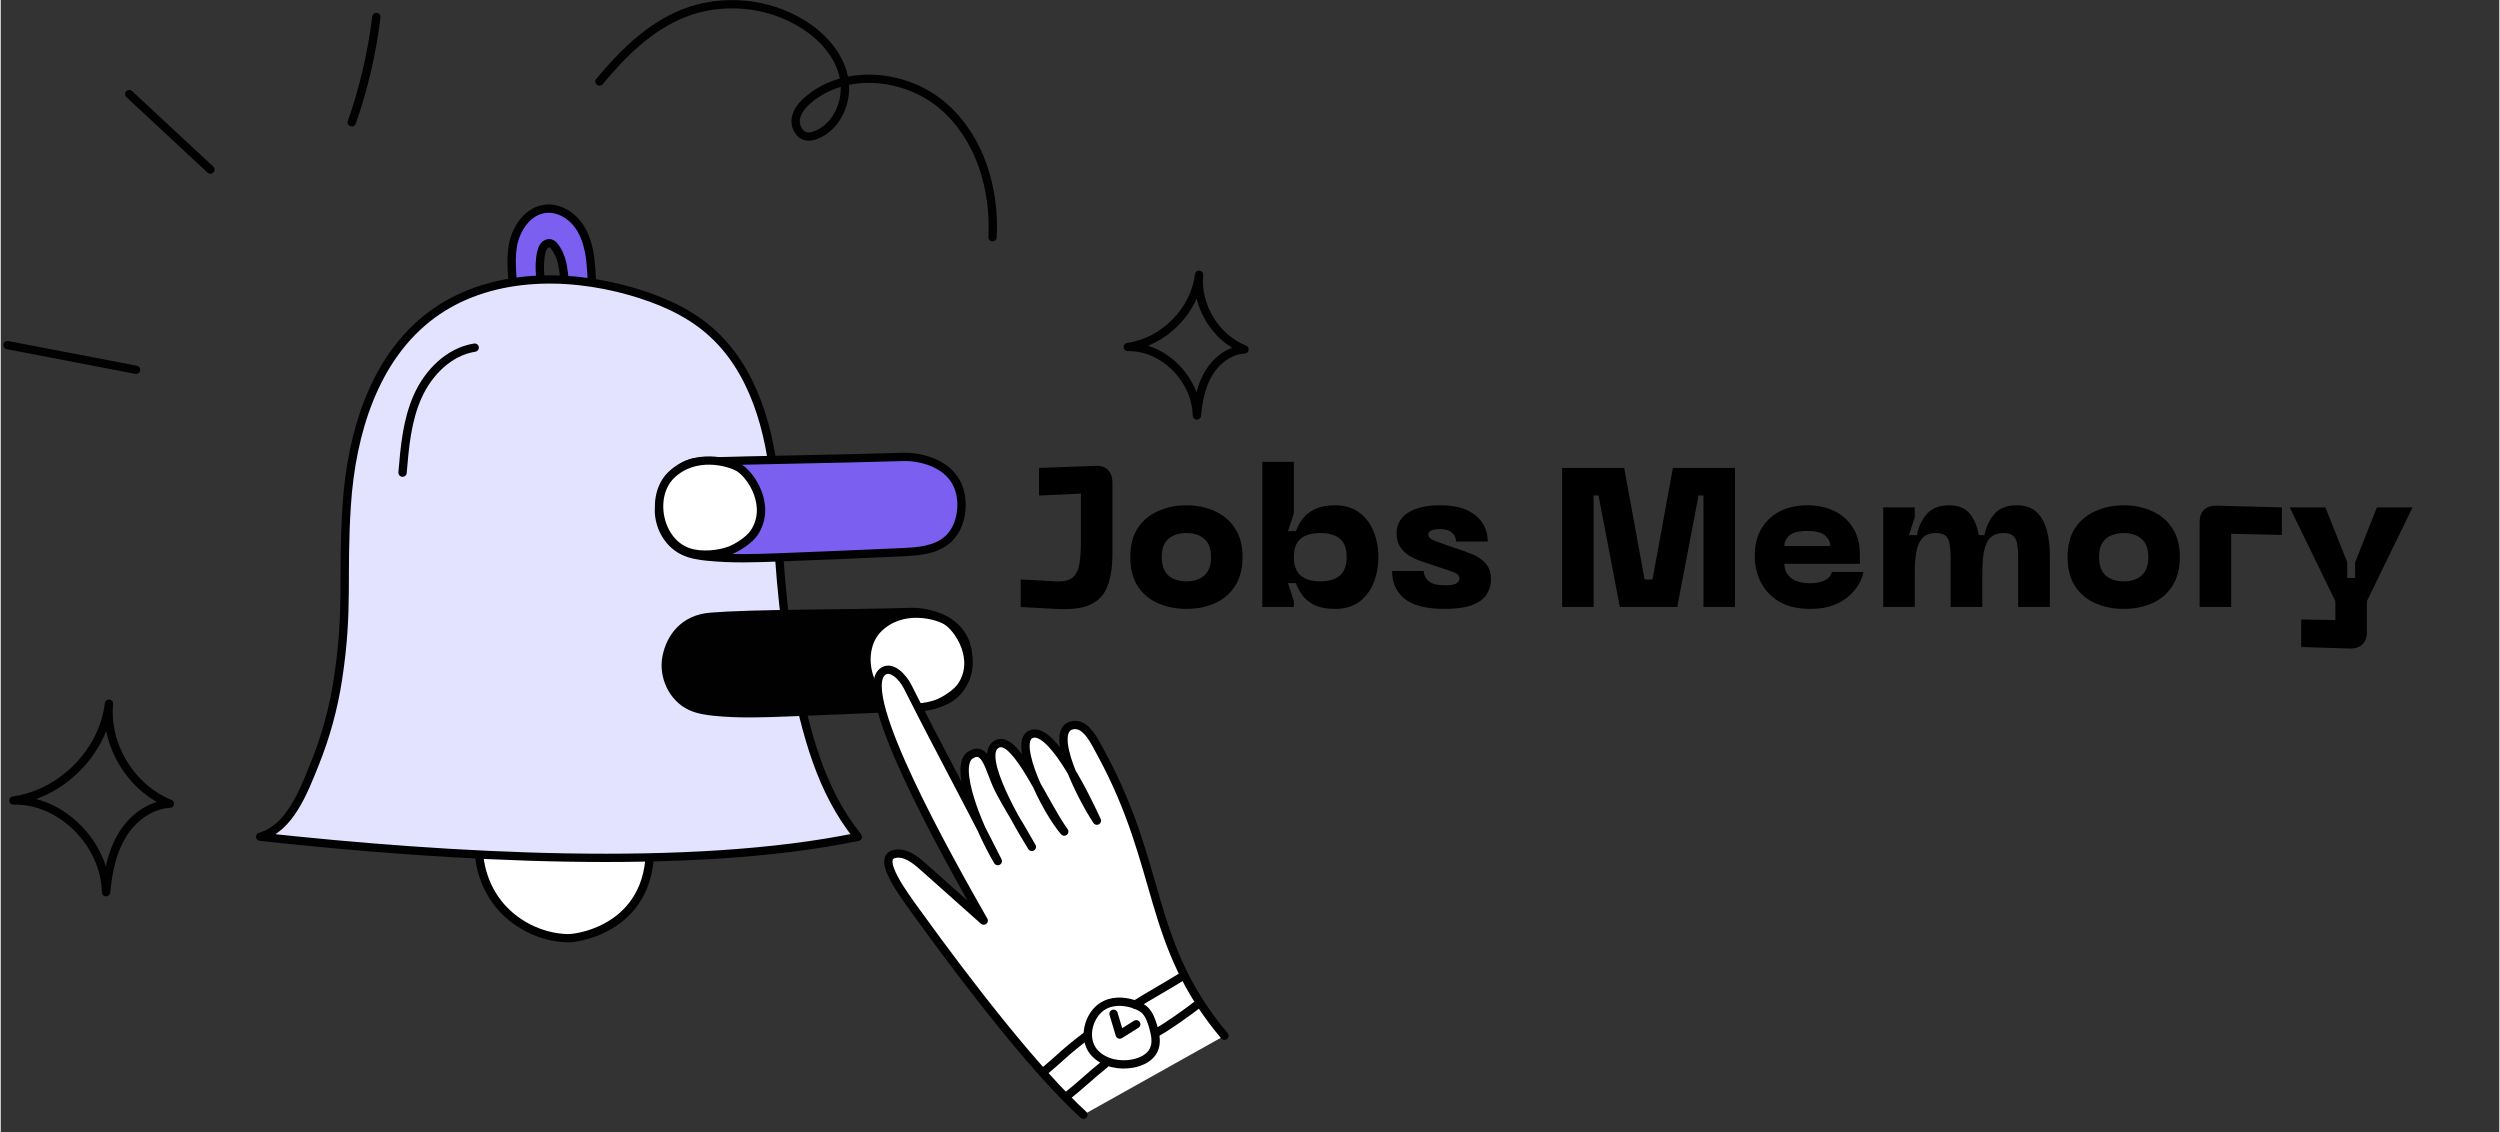 <svg xmlns="http://www.w3.org/2000/svg" xmlns:xlink="http://www.w3.org/1999/xlink" width="276" zoomAndPan="magnify" viewBox="0 0 206.88 93.75" height="125" preserveAspectRatio="xMidYMid meet" version="1.0"><rect x="0" y="0" width="206.88" height="93.75" fill="#333333" stroke="none"/><defs><g/><clipPath id="68a99190b0"><path d="M 92 22 L 103.332 22 L 103.332 35 L 92 35 Z M 92 22 " clip-rule="nonzero"/></clipPath><clipPath id="2ea1e331c5"><path d="M 0.215 57 L 15 57 L 15 75 L 0.215 75 Z M 0.215 57 " clip-rule="nonzero"/></clipPath><clipPath id="fb7651d758"><path d="M 49 0.008 L 83 0.008 L 83 20 L 49 20 Z M 49 0.008 " clip-rule="nonzero"/></clipPath><clipPath id="e6feaa50e9"><path d="M 0.215 28 L 12 28 L 12 31 L 0.215 31 Z M 0.215 28 " clip-rule="nonzero"/></clipPath><clipPath id="46db311b7c"><path d="M 72 55 L 102 55 L 102 92.629 L 72 92.629 Z M 72 55 " clip-rule="nonzero"/></clipPath></defs><g clip-path="url(#68a99190b0)"><path stroke-linecap="round" transform="matrix(0.461, 0, 0, 0.457, 0.215, 0.008)" fill="none" stroke-linejoin="round" d="M 201.965 62.853 C 208.463 61.939 213.996 56.279 214.767 49.765 C 214.216 55.382 217.698 61.152 222.918 63.289 C 220.24 63.435 217.876 65.281 216.504 67.581 C 215.14 69.881 214.623 72.591 214.377 75.258 C 214.233 68.65 208.328 62.691 201.965 62.853 Z M 201.965 62.853 " stroke="#010101" stroke-width="1.5" stroke-opacity="1" stroke-miterlimit="4"/></g><g clip-path="url(#2ea1e331c5)"><path stroke-linecap="round" transform="matrix(0.461, 0, 0, 0.457, 0.215, 0.008)" fill="none" stroke-linejoin="round" d="M 1.821 145.019 C 10.531 143.788 17.944 136.205 18.978 127.468 C 18.241 134.991 22.909 142.736 29.908 145.6 C 26.324 145.797 23.147 148.268 21.317 151.354 C 19.478 154.44 18.792 158.065 18.453 161.639 C 18.258 152.782 10.353 144.797 1.821 145.019 Z M 1.821 145.019 " stroke="#010101" stroke-width="1.5" stroke-opacity="1" stroke-miterlimit="4"/></g><path stroke-linecap="round" transform="matrix(0.461, 0, 0, 0.457, 0.215, 0.008)" fill-opacity="1" fill="#ffffff" fill-rule="nonzero" stroke-linejoin="round" d="M 85.794 149.892 C 84.727 154.594 85.862 159.758 88.802 163.579 C 91.742 167.392 96.445 169.803 101.266 169.974 C 103.731 170.051 118.33 167.529 115.864 149.986 C 115.839 149.747 94.725 149.995 85.794 149.892 Z M 85.794 149.892 " stroke="#010101" stroke-width="1.5" stroke-opacity="1" stroke-miterlimit="4"/><path stroke-linecap="round" transform="matrix(0.461, 0, 0, 0.457, 0.215, 0.008)" fill-opacity="1" fill="#7b5ff1" fill-rule="nonzero" stroke-linejoin="round" d="M 96.945 54.424 C 96.665 51.483 95.953 48.491 96.648 45.618 C 96.75 45.217 96.877 44.815 97.139 44.498 C 97.402 44.182 97.834 43.968 98.232 44.062 C 98.571 44.139 98.834 44.413 99.046 44.695 C 100.105 46.08 100.495 47.867 100.681 49.602 C 100.859 51.261 100.884 52.945 101.249 54.569 C 102.867 54.458 104.434 54.287 105.993 54.108 C 105.68 51.817 105.705 49.5 105.451 47.2 C 105.189 44.909 104.612 42.583 103.248 40.72 C 101.893 38.856 99.605 37.539 97.317 37.822 C 94.174 38.206 92.039 41.404 91.513 44.533 C 90.98 47.653 91.598 50.85 91.624 54.022 C 93.784 54.441 95.758 54.621 97.614 54.655 C 97.394 54.595 97.165 54.518 96.945 54.433 Z M 96.945 54.424 " stroke="#010101" stroke-width="1.5" stroke-opacity="1" stroke-miterlimit="4"/><path stroke-linecap="round" transform="matrix(0.461, 0, 0, 0.457, 0.215, 0.008)" fill-opacity="1" fill="#e3e3ff" fill-rule="nonzero" stroke-linejoin="round" d="M 46.133 151.585 C 51.437 150.097 53.954 143.378 55.987 138.248 C 57.927 133.375 59.308 128.28 60.096 123.091 C 62.054 110.25 60.834 104.462 61.681 91.493 C 62.528 78.533 66.578 64.751 77 56.989 C 86.947 49.585 100.723 49.303 112.636 52.731 C 117.703 54.193 122.668 56.305 126.667 59.742 C 134.919 66.829 137.741 78.285 138.631 88.125 C 139.19 99.452 139.749 110.84 142.003 121.962 C 144.256 133.084 146.798 143.198 153.475 151.602 C 123.464 157.885 79.957 155.321 46.133 151.585 Z M 46.133 151.585 " stroke="#010101" stroke-width="1.5" stroke-opacity="1" stroke-miterlimit="4"/><g clip-path="url(#fb7651d758)"><path stroke-linecap="round" transform="matrix(0.461, 0, 0, 0.457, 0.215, 0.008)" fill="none" stroke-linejoin="round" d="M 107.078 14.748 C 111.28 9.652 116.118 4.788 122.261 2.36 C 129.192 -0.376 137.419 0.411 143.697 4.42 C 147.197 6.643 150.187 10.003 150.984 14.072 C 151.789 18.142 149.865 22.861 146.027 24.417 C 145.493 24.63 144.926 24.784 144.358 24.707 C 142.96 24.511 142.121 22.886 142.333 21.493 C 142.545 20.099 143.536 18.954 144.604 18.039 C 151.263 12.32 162.109 13.397 168.743 19.142 C 175.385 24.887 178.148 34.188 177.673 42.96 " stroke="#010101" stroke-width="1.5" stroke-opacity="1" stroke-miterlimit="4"/></g><path stroke-linecap="round" transform="matrix(0.461, 0, 0, 0.457, 0.215, 0.008)" fill-opacity="1" fill="#7b5ff1" fill-rule="nonzero" stroke-linejoin="round" d="M 161.77 82.764 C 148.501 83.166 136.428 83.294 124.905 83.645 C 121.363 83.747 118.584 87.441 117.906 90.929 C 117.22 94.408 118.999 98.315 122.202 99.828 C 123.515 100.452 124.972 100.683 126.421 100.829 C 130.768 101.282 135.157 101.128 139.52 100.957 C 146.815 100.675 154.11 100.367 161.397 100.034 C 164.184 99.905 167.175 99.7 169.353 97.956 C 171.344 96.357 172.183 93.673 172.098 91.125 C 171.861 83.927 164.557 82.687 161.77 82.764 Z M 161.77 82.764 " stroke="#010101" stroke-width="1.5" stroke-opacity="1" stroke-miterlimit="4"/><path stroke-linecap="round" transform="matrix(0.461, 0, 0, 0.457, 0.215, 0.008)" fill-opacity="1" fill="#010101" fill-rule="nonzero" stroke-linejoin="round" d="M 162.99 110.857 C 149.721 111.25 134.996 111.088 127.048 111.729 C 122.159 112.122 119.804 115.533 119.126 119.013 C 118.44 122.501 120.219 126.399 123.422 127.921 C 124.735 128.545 126.193 128.767 127.641 128.921 C 131.988 129.374 136.377 129.22 140.74 129.049 C 148.035 128.767 155.33 128.459 162.617 128.126 C 165.405 127.998 168.395 127.793 170.573 126.04 C 172.564 124.441 173.403 121.757 173.318 119.209 C 173.081 112.011 165.777 110.771 162.99 110.857 Z M 162.99 110.857 " stroke="#010101" stroke-width="1.5" stroke-opacity="1" stroke-miterlimit="4"/><path stroke-linecap="round" transform="matrix(0.461, 0, 0, 0.457, 0.215, 0.008)" fill="none" stroke-linejoin="round" d="M 71.704 85.62 C 72.094 80.926 72.509 76.139 74.415 71.83 C 76.313 67.521 80.007 63.708 84.659 62.965 " stroke="#010101" stroke-width="1.5" stroke-opacity="1" stroke-miterlimit="4"/><g clip-path="url(#e6feaa50e9)"><path stroke-linecap="round" transform="matrix(0.461, 0, 0, 0.457, 0.215, 0.008)" fill="none" stroke-linejoin="round" d="M 0.753 62.511 C 8.446 63.999 16.148 65.495 23.841 66.983 " stroke="#010101" stroke-width="1.5" stroke-opacity="1" stroke-miterlimit="4"/></g><path stroke-linecap="round" transform="matrix(0.461, 0, 0, 0.457, 0.215, 0.008)" fill="none" stroke-linejoin="round" d="M 22.613 17.03 C 27.476 21.587 32.331 26.152 37.195 30.709 " stroke="#010101" stroke-width="1.5" stroke-opacity="1" stroke-miterlimit="4"/><path stroke-linecap="round" transform="matrix(0.461, 0, 0, 0.457, 0.215, 0.008)" fill="none" stroke-linejoin="round" d="M 62.587 22.143 C 64.748 15.97 66.222 9.55 67.002 3.052 " stroke="#010101" stroke-width="1.5" stroke-opacity="1" stroke-miterlimit="4"/><path stroke-linecap="round" transform="matrix(0.461, 0, 0, 0.457, 0.215, 0.008)" fill-opacity="1" fill="#ffffff" fill-rule="nonzero" stroke-linejoin="round" d="M 157.135 113.875 C 153.305 117.705 154.881 126.006 160.397 127.793 C 162.719 128.545 165.803 128.186 167.684 127.493 C 169.107 126.963 171.268 125.536 172.106 124.262 C 175.284 119.466 171.607 113.789 169.353 112.438 C 167.565 111.37 161.371 109.643 157.135 113.875 Z M 157.135 113.875 " stroke="#010101" stroke-width="1.5" stroke-opacity="1" stroke-miterlimit="4"/><path stroke-linecap="round" transform="matrix(0.461, 0, 0, 0.457, 0.215, 0.008)" fill-opacity="1" fill="#ffffff" fill-rule="nonzero" stroke-linejoin="round" d="M 119.889 86.124 C 116.059 89.963 117.635 98.264 123.151 100.051 C 125.464 100.803 128.548 100.444 130.429 99.743 C 131.852 99.221 134.013 97.794 134.852 96.52 C 138.029 91.724 134.36 86.047 132.098 84.696 C 130.319 83.628 124.117 81.901 119.889 86.124 Z M 119.889 86.124 " stroke="#010101" stroke-width="1.5" stroke-opacity="1" stroke-miterlimit="4"/><g clip-path="url(#46db311b7c)"><path stroke-linecap="round" transform="matrix(0.461, 0, 0, 0.457, 0.215, 0.008)" fill-opacity="1" fill="#ffffff" fill-rule="nonzero" stroke-linejoin="round" d="M 193.992 201.956 C 185.417 194.04 173.318 178.284 164.159 165.469 C 161.727 162.075 156.822 155.534 159.999 154.722 C 161.897 154.244 163.71 155.663 165.193 156.996 C 168.819 160.262 172.454 163.519 176.08 166.777 C 169.59 155.287 153.246 125.954 157.821 121.774 C 159.363 120.363 161.507 122.552 162.456 124.458 C 168.294 136.162 172.776 144.292 178.614 155.996 C 174.953 149.721 170.675 138.778 173.674 136.803 C 176.512 134.94 177.105 139.513 178.681 142.745 C 180.266 145.977 182.596 149.516 184.731 153.423 C 180.893 147.156 174.758 135.983 178.732 134.683 C 182.062 133.606 186.875 145.515 190.552 150.653 C 187.239 146.823 181.384 134.726 184.451 133.076 C 187.925 131.221 193.788 142.916 196.415 148.67 C 193.788 144.677 187.476 132.358 192.001 131.383 C 194.466 130.862 196.017 134.324 197.228 136.581 C 208.378 157.313 205.32 170.88 219.325 187.645 " stroke="#010101" stroke-width="1.5" stroke-opacity="1" stroke-miterlimit="4"/></g><path stroke-linecap="round" transform="matrix(0.461, 0, 0, 0.457, 0.215, 0.008)" fill="none" stroke-linejoin="round" d="M 195.593 184.336 C 194.432 186.457 194.449 189.201 196.161 190.911 C 197.864 192.629 200.524 193.133 202.897 192.672 C 204.43 192.373 206.006 191.603 206.641 190.184 C 207.218 188.919 206.93 187.448 206.557 186.115 C 206.235 184.978 205.845 183.798 204.998 182.969 C 203.812 181.797 198.109 179.72 195.593 184.336 Z M 195.593 184.336 " stroke="#010101" stroke-width="1.5" stroke-opacity="1" stroke-miterlimit="4"/><path stroke-linecap="round" transform="matrix(0.461, 0, 0, 0.457, 0.215, 0.008)" fill="none" stroke-linejoin="round" d="M 203.278 182.003 C 205.362 180.669 209.92 178.07 212.005 176.736 " stroke="#010101" stroke-width="1.5" stroke-opacity="1" stroke-miterlimit="4"/><path stroke-linecap="round" transform="matrix(0.461, 0, 0, 0.457, 0.215, 0.008)" fill="none" stroke-linejoin="round" d="M 206.963 187.158 C 208.946 186.106 212.86 183.276 214.614 181.883 " stroke="#010101" stroke-width="1.5" stroke-opacity="1" stroke-miterlimit="4"/><path stroke-linecap="round" transform="matrix(0.461, 0, 0, 0.457, 0.215, 0.008)" fill="none" stroke-linejoin="round" d="M 186.671 194.322 C 189.815 191.731 190.687 190.56 194.788 187.474 " stroke="#010101" stroke-width="1.5" stroke-opacity="1" stroke-miterlimit="4"/><path stroke-linecap="round" transform="matrix(0.461, 0, 0, 0.457, 0.215, 0.008)" fill="none" stroke-linejoin="round" d="M 190.941 198.665 C 193.763 196.416 194.983 195.074 197.804 192.826 " stroke="#010101" stroke-width="1.5" stroke-opacity="1" stroke-miterlimit="4"/><path stroke-linecap="round" transform="matrix(0.461, 0, 0, 0.457, 0.215, 0.008)" fill="none" stroke-linejoin="round" d="M 199.406 183.661 L 200.524 187.431 C 201.507 186.807 202.498 186.183 203.481 185.559 " stroke="#010101" stroke-width="1.5" stroke-opacity="1" stroke-miterlimit="4"/><g fill="#000000" fill-opacity="1"><g transform="translate(84.127, 50.261)"><g><path d="M 3.25 0.156 L 0.328 0 L 0.328 -2.281 L 3.25 -2.125 C 3.895 -2.094 4.359 -2.203 4.641 -2.453 C 4.93 -2.711 5.113 -3.086 5.188 -3.578 C 5.27 -4.066 5.312 -4.641 5.312 -5.297 L 5.312 -9.391 L 1.844 -9.234 L 1.844 -11.516 L 6.531 -11.688 C 6.977 -11.707 7.32 -11.594 7.562 -11.344 C 7.801 -11.094 7.922 -10.742 7.922 -10.297 L 7.922 -4.406 C 7.922 -3.332 7.785 -2.441 7.516 -1.734 C 7.254 -1.035 6.785 -0.523 6.109 -0.203 C 5.43 0.109 4.477 0.227 3.25 0.156 Z M 3.25 0.156 "/></g></g></g><g fill="#000000" fill-opacity="1"><g transform="translate(92.87, 50.261)"><g><path d="M 0.656 -4.141 C 0.656 -5.098 0.859 -5.891 1.266 -6.516 C 1.68 -7.148 2.242 -7.625 2.953 -7.938 C 3.66 -8.258 4.445 -8.422 5.312 -8.422 C 6.176 -8.422 6.957 -8.258 7.656 -7.938 C 8.363 -7.625 8.922 -7.148 9.328 -6.516 C 9.742 -5.891 9.953 -5.098 9.953 -4.141 C 9.953 -3.18 9.742 -2.379 9.328 -1.734 C 8.922 -1.098 8.363 -0.625 7.656 -0.312 C 6.957 0 6.176 0.156 5.312 0.156 C 4.445 0.156 3.66 0 2.953 -0.312 C 2.242 -0.625 1.68 -1.098 1.266 -1.734 C 0.859 -2.379 0.656 -3.18 0.656 -4.141 Z M 3.266 -4.141 C 3.266 -3.441 3.445 -2.93 3.812 -2.609 C 4.188 -2.285 4.688 -2.125 5.312 -2.125 C 5.926 -2.125 6.414 -2.285 6.781 -2.609 C 7.156 -2.93 7.344 -3.441 7.344 -4.141 C 7.344 -4.828 7.156 -5.328 6.781 -5.641 C 6.414 -5.961 5.926 -6.125 5.312 -6.125 C 4.688 -6.125 4.188 -5.961 3.812 -5.641 C 3.445 -5.328 3.266 -4.828 3.266 -4.141 Z M 3.266 -4.141 "/></g></g></g><g fill="#000000" fill-opacity="1"><g transform="translate(103.476, 50.261)"><g><path d="M 3.594 0 L 0.984 0 L 0.984 -12.016 L 3.594 -12.016 L 3.594 -7.75 L 3.109 -6.281 L 3.766 -6.281 C 3.898 -6.645 4.086 -6.988 4.328 -7.312 C 4.578 -7.633 4.914 -7.898 5.344 -8.109 C 5.781 -8.316 6.336 -8.422 7.016 -8.422 C 7.805 -8.422 8.469 -8.223 9 -7.828 C 9.531 -7.441 9.926 -6.926 10.188 -6.281 C 10.457 -5.633 10.594 -4.922 10.594 -4.141 C 10.594 -3.359 10.457 -2.641 10.188 -1.984 C 9.926 -1.336 9.531 -0.816 9 -0.422 C 8.469 -0.035 7.805 0.156 7.016 0.156 C 6.336 0.156 5.781 0.055 5.344 -0.141 C 4.914 -0.348 4.578 -0.613 4.328 -0.938 C 4.086 -1.27 3.898 -1.617 3.766 -1.984 L 3.109 -1.984 L 3.594 -0.5 Z M 3.594 -4.141 C 3.594 -3.441 3.781 -2.93 4.156 -2.609 C 4.539 -2.285 5.082 -2.125 5.781 -2.125 C 6.488 -2.125 7.031 -2.285 7.406 -2.609 C 7.781 -2.93 7.969 -3.441 7.969 -4.141 C 7.969 -4.836 7.781 -5.344 7.406 -5.656 C 7.031 -5.969 6.488 -6.125 5.781 -6.125 C 5.082 -6.125 4.539 -5.969 4.156 -5.656 C 3.781 -5.344 3.594 -4.836 3.594 -4.141 Z M 3.594 -4.141 "/></g></g></g><g fill="#000000" fill-opacity="1"><g transform="translate(114.719, 50.261)"><g><path d="M 8.672 -2.266 C 8.672 -1.805 8.547 -1.391 8.297 -1.016 C 8.055 -0.648 7.656 -0.363 7.094 -0.156 C 6.539 0.051 5.789 0.156 4.844 0.156 C 3.32 0.156 2.211 -0.125 1.516 -0.688 C 0.828 -1.258 0.484 -2.023 0.484 -2.984 L 3.109 -2.984 C 3.109 -2.672 3.238 -2.395 3.5 -2.156 C 3.758 -1.914 4.234 -1.797 4.922 -1.797 C 5.266 -1.797 5.539 -1.836 5.75 -1.922 C 5.957 -2.016 6.062 -2.16 6.062 -2.359 C 6.062 -2.578 5.93 -2.738 5.672 -2.844 C 5.41 -2.945 4.945 -3.109 4.281 -3.328 C 3.895 -3.461 3.5 -3.594 3.094 -3.719 C 2.695 -3.852 2.328 -4.016 1.984 -4.203 C 1.648 -4.398 1.379 -4.648 1.172 -4.953 C 0.961 -5.254 0.859 -5.633 0.859 -6.094 C 0.859 -6.832 1.176 -7.406 1.812 -7.812 C 2.445 -8.219 3.332 -8.422 4.469 -8.422 C 5.406 -8.422 6.16 -8.281 6.734 -8 C 7.305 -7.719 7.727 -7.352 8 -6.906 C 8.27 -6.457 8.406 -5.961 8.406 -5.422 L 5.781 -5.422 C 5.781 -5.723 5.664 -5.969 5.438 -6.156 C 5.219 -6.352 4.891 -6.453 4.453 -6.453 C 3.805 -6.453 3.484 -6.297 3.484 -5.984 C 3.484 -5.785 3.672 -5.613 4.047 -5.469 C 4.43 -5.32 4.953 -5.141 5.609 -4.922 C 6.141 -4.742 6.641 -4.562 7.109 -4.375 C 7.578 -4.188 7.953 -3.93 8.234 -3.609 C 8.523 -3.297 8.672 -2.848 8.672 -2.266 Z M 8.672 -2.266 "/></g></g></g><g fill="#000000" fill-opacity="1"><g transform="translate(123.724, 50.261)"><g/></g></g><g fill="#000000" fill-opacity="1"><g transform="translate(128.299, 50.261)"><g><path d="M 8.469 -2.281 L 10.156 -11.516 L 15.297 -11.516 L 15.297 0 L 12.688 0 L 12.688 -9.234 L 12.281 -9.234 L 10.516 0 L 5.766 0 L 4 -9.234 L 3.594 -9.234 L 3.594 0 L 0.984 0 L 0.984 -11.516 L 6.125 -11.516 L 7.812 -2.281 Z M 8.469 -2.281 "/></g></g></g><g fill="#000000" fill-opacity="1"><g transform="translate(144.576, 50.261)"><g><path d="M 0.656 -4.234 C 0.656 -5.109 0.836 -5.859 1.203 -6.484 C 1.578 -7.109 2.086 -7.586 2.734 -7.922 C 3.391 -8.254 4.145 -8.422 5 -8.422 C 5.863 -8.422 6.617 -8.258 7.266 -7.938 C 7.922 -7.613 8.43 -7.148 8.797 -6.547 C 9.172 -5.953 9.359 -5.234 9.359 -4.391 L 9.359 -3.578 L 3.109 -3.578 C 3.109 -3.109 3.285 -2.723 3.641 -2.422 C 3.992 -2.117 4.539 -1.969 5.281 -1.969 C 5.738 -1.969 6.129 -2.047 6.453 -2.203 C 6.773 -2.367 6.973 -2.602 7.047 -2.906 L 9.656 -2.906 C 9.613 -2.613 9.492 -2.289 9.297 -1.938 C 9.109 -1.582 8.832 -1.242 8.469 -0.922 C 8.113 -0.598 7.672 -0.336 7.141 -0.141 C 6.617 0.055 6 0.156 5.281 0.156 C 4.219 0.156 3.348 -0.047 2.672 -0.453 C 1.992 -0.859 1.488 -1.395 1.156 -2.062 C 0.82 -2.738 0.656 -3.461 0.656 -4.234 Z M 3.109 -5.047 L 6.906 -5.047 C 6.906 -5.367 6.77 -5.656 6.5 -5.906 C 6.227 -6.164 5.727 -6.297 5 -6.297 C 4.27 -6.297 3.77 -6.164 3.5 -5.906 C 3.238 -5.656 3.109 -5.367 3.109 -5.047 Z M 3.109 -5.047 "/></g></g></g><g fill="#000000" fill-opacity="1"><g transform="translate(154.888, 50.261)"><g><path d="M 12.031 -8.422 C 12.738 -8.422 13.289 -8.234 13.688 -7.859 C 14.082 -7.484 14.363 -6.977 14.531 -6.344 C 14.695 -5.719 14.781 -5.035 14.781 -4.297 L 14.781 0 L 12.156 0 L 12.156 -4.125 C 12.156 -4.906 12.07 -5.43 11.906 -5.703 C 11.738 -5.984 11.414 -6.125 10.938 -6.125 C 10.469 -6.125 10.102 -5.992 9.844 -5.734 C 9.594 -5.473 9.422 -5.098 9.328 -4.609 C 9.234 -4.129 9.188 -3.555 9.188 -2.891 L 9.188 0 L 6.562 0 L 6.562 -4.125 C 6.562 -4.906 6.477 -5.43 6.312 -5.703 C 6.145 -5.984 5.82 -6.125 5.344 -6.125 C 4.875 -6.125 4.508 -5.992 4.25 -5.734 C 4 -5.473 3.828 -5.098 3.734 -4.609 C 3.641 -4.129 3.594 -3.555 3.594 -2.891 L 3.594 0 L 0.984 0 L 0.984 -8.25 L 3.594 -8.25 L 3.594 -7.422 L 3.109 -5.953 L 3.766 -5.953 C 3.922 -6.691 4.207 -7.285 4.625 -7.734 C 5.039 -8.191 5.645 -8.422 6.438 -8.422 C 7.207 -8.422 7.781 -8.188 8.156 -7.719 C 8.531 -7.258 8.773 -6.672 8.891 -5.953 L 9.359 -5.953 C 9.523 -6.691 9.812 -7.285 10.219 -7.734 C 10.633 -8.191 11.238 -8.422 12.031 -8.422 Z M 12.031 -8.422 "/></g></g></g><g fill="#000000" fill-opacity="1"><g transform="translate(170.479, 50.261)"><g><path d="M 0.656 -4.141 C 0.656 -5.098 0.859 -5.891 1.266 -6.516 C 1.68 -7.148 2.242 -7.625 2.953 -7.938 C 3.66 -8.258 4.445 -8.422 5.312 -8.422 C 6.176 -8.422 6.957 -8.258 7.656 -7.938 C 8.363 -7.625 8.922 -7.148 9.328 -6.516 C 9.742 -5.891 9.953 -5.098 9.953 -4.141 C 9.953 -3.18 9.742 -2.379 9.328 -1.734 C 8.922 -1.098 8.363 -0.625 7.656 -0.312 C 6.957 0 6.176 0.156 5.312 0.156 C 4.445 0.156 3.66 0 2.953 -0.312 C 2.242 -0.625 1.68 -1.098 1.266 -1.734 C 0.859 -2.379 0.656 -3.18 0.656 -4.141 Z M 3.266 -4.141 C 3.266 -3.441 3.445 -2.93 3.812 -2.609 C 4.188 -2.285 4.688 -2.125 5.312 -2.125 C 5.926 -2.125 6.414 -2.285 6.781 -2.609 C 7.156 -2.93 7.344 -3.441 7.344 -4.141 C 7.344 -4.828 7.156 -5.328 6.781 -5.641 C 6.414 -5.961 5.926 -6.125 5.312 -6.125 C 4.688 -6.125 4.188 -5.961 3.812 -5.641 C 3.445 -5.328 3.266 -4.828 3.266 -4.141 Z M 3.266 -4.141 "/></g></g></g><g fill="#000000" fill-opacity="1"><g transform="translate(181.085, 50.261)"><g><path d="M 3.594 0 L 0.984 0 L 0.984 -7.016 C 0.984 -7.461 1.102 -7.805 1.344 -8.047 C 1.594 -8.285 1.941 -8.398 2.391 -8.391 L 7.797 -8.25 L 7.797 -5.969 L 3.594 -6.062 Z M 3.594 0 "/></g></g></g><g fill="#000000" fill-opacity="1"><g transform="translate(189.043, 50.261)"><g><path d="M 5.906 -3.703 L 7.703 -8.25 L 10.656 -8.25 L 6.875 -0.484 L 6.875 2.062 C 6.875 2.52 6.75 2.863 6.5 3.094 C 6.258 3.332 5.914 3.445 5.469 3.438 L 1.438 3.312 L 1.438 1.031 L 4.266 1.078 L 4.266 -0.484 L 0.484 -8.25 L 3.438 -8.25 L 5.25 -3.703 L 5.25 -2.406 L 5.906 -2.406 Z M 5.906 -3.703 "/></g></g></g></svg>